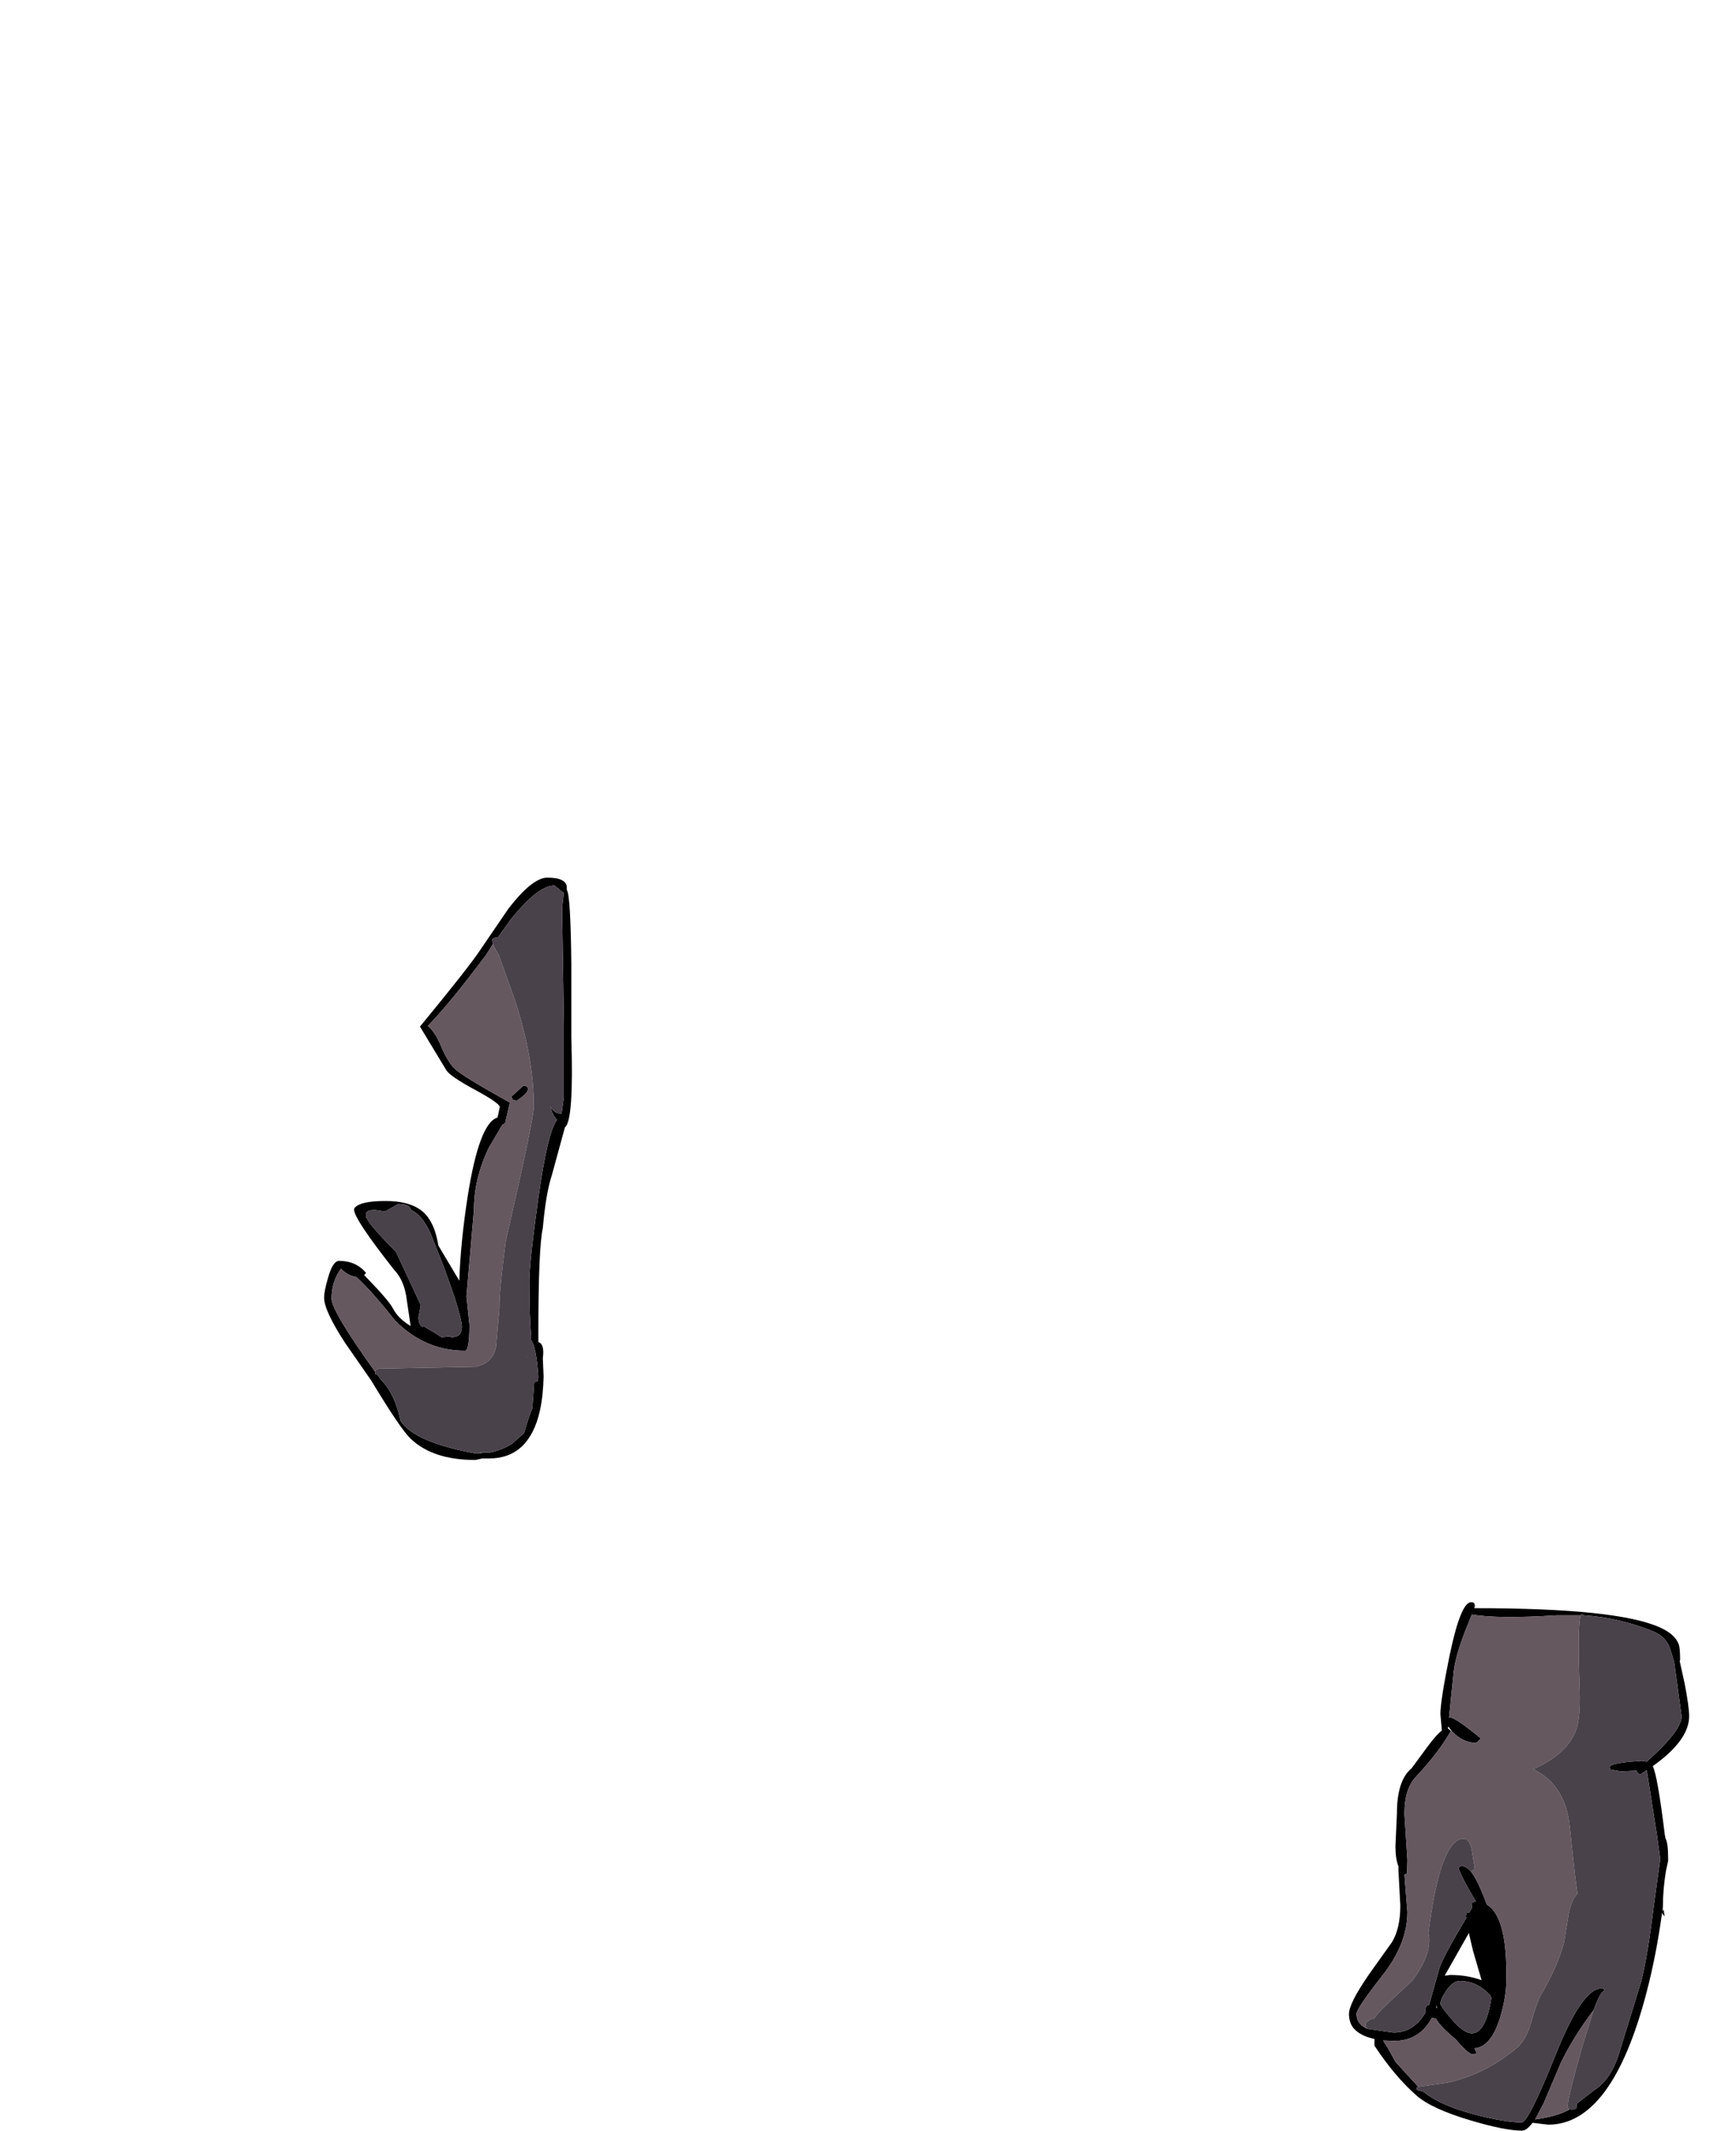 <?xml version="1.0" encoding="UTF-8"?>
<svg xmlns="http://www.w3.org/2000/svg" xmlns:xlink="http://www.w3.org/1999/xlink" width="203px" height="249px" viewBox="0 0 203 249" version="1.1">
<g id="surface1">
<path style=" stroke:none;fill-rule:evenodd;fill:rgb(0%,0%,0%);fill-opacity:1;" d="M 184.859 188.773 L 182.055 188.773 C 177.5 189.066 174.184 189.035 172.113 188.684 L 171.367 190.523 C 170.609 192.477 170.156 194.035 170.008 195.203 L 169.441 200.715 L 169.441 200.758 L 169.57 200.715 C 169.98 200.715 171.176 201.531 173.164 203.164 L 172.637 203.688 C 171.586 203.688 170.621 203.223 169.746 202.289 L 169.352 201.762 L 169.309 201.98 L 169.66 202.289 C 168.723 203.949 167.367 205.73 165.586 207.625 C 164.68 208.559 164.227 210.016 164.227 211.996 L 164.578 217.379 L 164.535 218.953 L 164.227 219.082 L 164.578 223.457 C 164.578 225.934 163.586 228.43 161.598 230.938 C 159.613 233.473 158.621 234.945 158.621 235.355 C 158.621 236.141 159.043 236.723 159.891 237.102 L 162.957 237.539 C 164.562 237.539 165.82 236.738 166.723 235.137 L 166.68 234.918 C 166.68 234.539 166.824 234.332 167.117 234.305 L 168.344 229.93 C 168.695 228.969 169.73 227.043 171.453 224.156 L 171.41 223.895 L 171.5 223.543 L 171.805 223.5 L 172.156 222.934 L 172.113 222.844 L 172.156 222.32 L 172.551 222.23 L 172.594 222.23 C 171.602 220.598 170.914 219.289 170.535 218.297 C 170.711 218.121 170.855 218.035 170.973 218.035 L 171.5 218.254 L 172.023 218.734 C 172.578 219.461 173.191 220.746 173.863 222.582 C 175.469 223.516 176.23 226.461 176.141 231.418 C 176.141 232.699 175.906 234.129 175.441 235.703 C 174.738 238.035 173.734 239.262 172.418 239.379 L 172.637 239.859 C 172.637 240.004 172.492 240.078 172.199 240.078 C 171.879 240.078 171.223 239.496 170.227 238.328 L 169.66 237.848 C 168.754 237.059 168.168 236.402 167.906 235.879 L 167.82 235.879 L 167.426 235.836 C 166.461 237.613 165.016 238.504 163.09 238.504 L 161.73 238.461 L 162.258 239.289 L 163.176 240.953 L 165.848 243.883 L 165.629 243.969 L 165.672 244.234 L 166.461 244.453 L 166.504 244.496 C 167.848 245.574 169.891 246.465 172.637 247.164 C 174.914 247.746 176.684 248.039 177.938 248.039 C 178.465 248.039 179.777 245.43 181.879 240.207 C 183.953 234.988 185.75 232.379 187.27 232.379 C 187.441 232.379 187.574 232.453 187.66 232.598 C 187.312 232.688 186.875 233.457 186.348 234.918 L 185.953 235.441 C 184.523 237.395 183.371 239.289 182.492 241.129 L 180.523 245.762 L 179.516 247.688 C 181.238 247.453 182.582 247.062 183.543 246.508 L 183.852 246.551 L 184.332 246.418 L 184.375 245.852 L 186.348 244.32 C 187.66 243.504 188.641 242.105 189.281 240.121 L 191.91 231.594 C 192.406 229.641 192.891 226.766 193.355 222.977 L 194.145 217.246 L 193.75 214.402 L 192.566 206.879 L 191.824 207.363 C 191.531 207.273 191.387 207.129 191.387 206.926 L 189.547 207.012 L 188.273 206.793 L 188.23 206.531 C 188.23 206.18 189.488 205.934 192 205.785 L 192.566 205.875 C 195.285 203.453 196.641 201.691 196.641 200.582 L 195.766 194.195 L 195.371 192.93 C 195.078 191.848 194.395 191.09 193.312 190.652 C 190.656 189.574 187.953 188.949 185.211 188.773 L 184.988 188.641 L 184.859 188.773 M 172.551 187.941 C 183.559 187.941 190.727 188.684 194.059 190.172 C 195.254 190.699 196 191.352 196.293 192.141 C 196.41 192.434 196.465 193.043 196.465 193.977 L 196.422 194.152 L 196.992 196.734 C 197.344 198.543 197.52 199.824 197.52 200.582 C 197.52 202.449 196.102 204.387 193.27 206.398 C 193.648 207.188 194.117 209.855 194.672 214.402 L 194.758 214.84 C 194.961 215.219 195.066 215.992 195.066 217.16 L 195.066 217.465 L 194.801 218.691 C 194.57 220.117 194.453 221.473 194.453 222.758 L 194.453 222.844 L 194.406 223.371 L 194.539 223.152 L 194.625 223.809 L 194.715 223.938 C 194.512 223.852 194.395 223.703 194.363 223.5 C 193.898 226.883 193.285 230.02 192.523 232.906 C 189.836 243.168 186.012 248.301 181.047 248.301 L 179.207 248.082 C 178.742 248.695 178.332 249 177.98 249 C 176.668 249 174.68 248.605 172.023 247.82 C 168.957 246.914 166.824 245.938 165.629 244.887 C 163.965 243.43 162.328 241.492 160.723 239.07 L 160.723 238.285 C 159.613 238.051 158.797 237.629 158.27 237.016 C 157.918 236.578 157.742 236.023 157.742 235.355 C 157.742 234.539 158.52 233.008 160.066 230.762 L 162.781 226.957 C 163.426 225.879 163.746 224.465 163.746 222.715 L 163.527 218.602 L 163.527 218.121 C 163.293 217.508 163.176 216.723 163.176 215.758 L 163.352 211.91 C 163.352 209.344 163.922 207.594 165.059 206.66 L 166.898 204.168 C 167.602 203.207 168.168 202.566 168.605 202.246 L 168.434 200.32 C 168.434 199.301 168.781 197.055 169.484 193.586 C 170.359 189.355 171.207 187.242 172.023 187.242 C 172.316 187.242 172.461 187.375 172.461 187.637 L 172.418 187.898 L 172.375 187.941 L 172.551 187.941 M 66.281 103.746 L 66.281 104.008 C 66.574 104.359 66.75 107.23 66.809 112.625 L 66.809 121.285 C 67.012 127.758 66.762 131.242 66.062 131.738 L 64.531 137.336 C 64.062 138.766 63.711 140.82 63.477 143.504 C 63.129 145.051 62.953 149.176 62.953 155.883 L 62.953 156.844 C 63.449 156.988 63.625 157.617 63.477 158.727 L 63.566 160.867 C 63.535 162.355 63.391 163.695 63.129 164.891 C 62.281 168.594 60.297 170.445 57.172 170.445 L 56.383 170.445 L 55.594 170.621 C 52.266 170.621 49.738 169.789 48.016 168.129 C 47.258 167.43 45.723 165.168 43.418 161.348 L 40.352 156.934 C 38.715 154.426 37.898 152.66 37.898 151.641 C 37.898 151.172 38.043 150.43 38.336 149.41 C 38.715 148.039 39.152 147.352 39.648 147.352 C 40.965 147.352 42.016 147.82 42.805 148.754 L 42.582 149.016 L 43.59 150.066 C 44.875 151.406 45.68 152.383 46 152.996 C 46.379 153.723 47.051 154.379 48.016 154.965 L 47.578 151.988 C 47.402 150.445 46.906 149.25 46.09 148.402 C 42.965 144.438 41.402 142.09 41.402 141.359 C 41.402 141.188 41.562 141.012 41.883 140.836 C 42.496 140.516 43.562 140.355 45.082 140.355 C 47.621 140.355 49.328 141.07 50.207 142.5 C 50.703 143.258 51.051 144.277 51.258 145.559 L 53.711 149.672 C 53.797 146.785 54.117 143.535 54.672 139.918 C 55.578 134.113 56.746 131.008 58.18 130.602 L 58.441 129.375 C 58.441 129.086 57.508 128.43 55.637 127.41 C 53.621 126.328 52.469 125.543 52.176 125.047 L 49.109 119.973 C 52.906 115.367 55.258 112.379 56.164 111.008 L 59.449 106.195 C 61.316 103.777 62.836 102.566 64.004 102.566 C 65.523 102.566 66.281 102.961 66.281 103.746 M 65.93 104.359 L 65.93 104.316 L 65.844 104.316 L 64.836 103.484 C 63.551 103.484 61.844 104.812 59.711 107.465 L 58.18 109.605 L 58.047 109.562 C 57.871 109.562 57.695 109.652 57.52 109.824 L 57.652 110.309 L 56.82 111.621 C 53.988 115.41 51.723 118.164 50.031 119.887 C 50.613 120.383 51.141 121.199 51.609 122.336 C 52.105 123.5 52.613 124.348 53.141 124.871 C 53.727 125.453 55.887 126.781 59.625 128.852 L 59.055 131.301 L 58.746 131.434 L 57.172 134.102 C 56.004 136.52 55.418 138.957 55.418 141.406 L 54.543 151.508 L 54.895 154.832 C 54.895 156.844 54.719 157.852 54.367 157.852 C 51.242 157.852 48.512 156.668 46.176 154.309 C 44.367 152.004 42.859 150.312 41.664 149.234 C 41.023 149.145 40.422 148.824 39.867 148.273 C 39.137 149.262 38.773 150.43 38.773 151.77 C 38.773 152.734 40.465 155.574 43.855 160.301 L 43.855 160.344 L 43.898 160.605 L 44.117 160.648 L 44.598 161.305 C 45.648 162.355 46.395 163.93 46.832 166.027 C 47.883 167.719 50.848 169.004 55.727 169.879 L 56.34 169.836 L 56.207 169.746 L 56.953 169.746 L 56.953 169.789 L 56.996 169.789 C 57.902 169.676 58.836 169.34 59.797 168.785 L 61.289 167.473 C 61.695 166.043 62.02 165.082 62.25 164.586 L 62.473 161.523 L 62.516 161.523 L 62.91 161.395 L 62.953 160.91 C 62.809 158.551 62.5 157.078 62.031 156.496 L 62.121 156.277 C 61.973 154.645 61.902 152.469 61.902 149.758 C 61.902 148.301 62.25 145.051 62.953 140.004 C 63.684 134.816 64.414 131.77 65.145 130.863 C 64.82 130.602 64.559 130.09 64.355 129.332 C 64.676 129.859 65.055 130.121 65.492 130.121 L 65.668 130.121 L 65.93 128.285 L 65.93 119.625 L 65.758 107.945 L 65.758 105.848 L 65.93 104.359 M 42.848 141.754 L 42.805 141.887 L 42.805 142.105 L 42.848 142.281 L 42.848 142.367 L 42.891 142.367 C 43.152 142.949 44.203 144.176 46.043 146.039 L 46.309 146.305 L 49.199 152.516 L 48.98 153.738 L 48.934 153.871 L 48.934 154.09 C 48.965 154.555 49.109 154.875 49.375 155.051 L 49.594 155.008 L 49.77 155.137 L 50.602 155.621 L 51.652 156.277 L 52.613 156.188 L 52.789 156.277 C 53.609 156.277 54.016 155.867 54.016 155.051 C 54.016 154.586 53.727 153.418 53.141 151.551 L 51.914 148.098 L 50.336 144.117 C 49.664 142.66 48.906 141.754 48.059 141.406 C 47.941 140.938 47.445 140.703 46.57 140.703 L 45.035 141.578 L 43.855 141.406 C 43.328 141.406 43.008 141.492 42.891 141.668 L 42.848 141.668 L 42.848 141.754 M 60.41 128.633 L 59.973 128.547 L 59.797 128.152 L 61.199 126.883 C 61.551 126.883 61.727 127.016 61.727 127.277 C 61.727 127.629 61.289 128.078 60.41 128.633 M 61.637 158.594 L 61.508 158.418 L 61.637 158.418 L 61.637 158.594 M 168.957 230.891 L 169.57 230.805 C 170.914 230.805 172.141 231.008 173.25 231.418 L 172.242 227.961 L 171.762 225.906 L 168.957 230.848 L 168.957 230.891 M 167.996 234.348 L 167.949 234.609 L 168.039 234.699 L 167.996 234.348 M 173.426 232.422 C 172.609 231.812 171.703 231.504 170.711 231.504 C 170.156 231.504 169.613 231.898 169.09 232.688 C 168.652 233.355 168.434 233.852 168.434 234.172 C 168.434 234.348 168.855 234.93 169.703 235.922 C 170.668 237.059 171.469 237.629 172.113 237.629 C 173.191 237.629 173.953 236.258 174.391 233.516 C 174.391 233.285 174.066 232.918 173.426 232.422 M 170.535 232.422 L 170.578 232.422 L 170.535 232.469 L 170.535 232.422 "/>
<path style=" stroke:none;fill-rule:evenodd;fill:rgb(39.608%,34.51%,37.255%);fill-opacity:1;" d="M 169.441 200.715 L 170.008 195.203 C 170.156 194.035 170.609 192.477 171.367 190.523 L 172.113 188.684 C 174.184 189.035 177.5 189.066 182.055 188.773 L 184.859 188.773 C 184.566 189.355 184.523 192.301 184.727 197.609 C 184.785 199.793 184.625 201.371 184.246 202.332 C 183.516 204.141 181.867 205.613 179.297 206.75 C 181.691 207.945 183.094 210.031 183.5 213.004 L 184.203 219.434 L 184.465 221.312 C 184.027 221.723 183.691 222.465 183.457 223.543 L 182.887 227 C 182.422 228.809 181.516 230.863 180.172 233.168 C 179.879 233.664 179.5 234.742 179.031 236.402 C 178.652 237.715 178.098 238.691 177.367 239.332 C 174.887 241.402 172.172 242.762 169.219 243.402 L 165.848 243.883 L 163.176 240.953 L 162.258 239.289 L 161.73 238.461 L 163.09 238.504 C 165.016 238.504 166.461 237.613 167.426 235.836 L 167.82 235.879 L 167.906 235.879 C 168.168 236.402 168.754 237.059 169.66 237.848 L 170.227 238.328 C 171.223 239.496 171.879 240.078 172.199 240.078 C 172.492 240.078 172.637 240.004 172.637 239.859 L 172.418 239.379 C 173.734 239.262 174.738 238.035 175.441 235.703 C 175.906 234.129 176.141 232.699 176.141 231.418 C 176.23 226.461 175.469 223.516 173.863 222.582 C 173.191 220.746 172.578 219.461 172.023 218.734 L 172.461 218.383 L 172.113 216.242 C 171.938 215.336 171.617 214.883 171.148 214.883 C 169.336 214.883 167.965 218.559 167.031 225.906 C 167.383 227.422 166.77 229.258 165.191 231.418 L 162.344 234.086 C 161.527 234.812 160.973 235.426 160.68 235.922 L 160.547 235.879 C 159.965 236.113 159.672 236.359 159.672 236.621 L 159.672 236.664 L 159.715 236.883 L 159.848 237.016 L 159.934 237.059 L 159.891 237.102 C 159.043 236.723 158.621 236.141 158.621 235.355 C 158.621 234.945 159.613 233.473 161.598 230.938 C 163.586 228.43 164.578 225.934 164.578 223.457 L 164.227 219.082 L 164.535 218.953 L 164.578 217.379 L 164.227 211.996 C 164.227 210.016 164.68 208.559 165.586 207.625 C 167.367 205.73 168.723 203.949 169.66 202.289 L 169.746 202.289 C 170.621 203.223 171.586 203.688 172.637 203.688 L 173.164 203.164 C 171.176 201.531 169.98 200.715 169.57 200.715 L 169.441 200.715 M 183.543 246.508 C 182.582 247.062 181.238 247.453 179.516 247.688 L 180.523 245.762 L 182.492 241.129 C 183.371 239.289 184.523 237.395 185.953 235.441 L 186.348 234.918 L 185.035 239.117 C 183.895 243.141 183.324 245.457 183.324 246.07 L 183.371 246.465 L 183.543 246.508 M 166.504 244.496 L 166.461 244.453 L 166.504 244.453 L 166.504 244.496 M 43.855 160.301 C 40.465 155.574 38.773 152.734 38.773 151.77 C 38.773 150.43 39.137 149.262 39.867 148.273 C 40.422 148.824 41.023 149.145 41.664 149.234 C 42.859 150.312 44.367 152.004 46.176 154.309 C 48.512 156.668 51.242 157.852 54.367 157.852 C 54.719 157.852 54.895 156.844 54.895 154.832 L 54.543 151.508 L 55.418 141.406 C 55.418 138.957 56.004 136.52 57.172 134.102 L 58.746 131.434 L 59.055 131.301 L 59.625 128.852 C 55.887 126.781 53.727 125.453 53.141 124.871 C 52.613 124.348 52.105 123.5 51.609 122.336 C 51.141 121.199 50.613 120.383 50.031 119.887 C 51.723 118.164 53.988 115.41 56.82 111.621 L 57.652 110.309 L 57.961 111.008 L 58.309 111.574 L 60.238 116.957 C 61.695 121.445 62.426 125.57 62.426 129.332 C 62.426 130.266 61.332 135.5 59.141 145.035 C 58.617 149 58.367 151.625 58.398 152.906 L 58.047 156.844 C 58.047 157.602 57.812 158.258 57.348 158.812 C 56.965 159.219 56.527 159.484 56.031 159.602 L 55.727 159.73 L 44.293 159.949 C 44.031 160.035 43.883 160.152 43.855 160.301 M 60.41 128.633 C 61.289 128.078 61.727 127.629 61.727 127.277 C 61.727 127.016 61.551 126.883 61.199 126.883 L 59.797 128.152 L 59.973 128.547 L 60.41 128.633 "/>
<path style=" stroke:none;fill-rule:evenodd;fill:rgb(28.627%,25.882%,29.02%);fill-opacity:1;" d="M 159.891 237.102 L 159.934 237.059 L 159.848 237.016 L 159.715 236.883 L 159.672 236.664 L 159.672 236.621 C 159.672 236.359 159.965 236.113 160.547 235.879 L 160.68 235.922 C 160.973 235.426 161.527 234.812 162.344 234.086 L 165.191 231.418 C 166.77 229.258 167.383 227.422 167.031 225.906 C 167.965 218.559 169.336 214.883 171.148 214.883 C 171.617 214.883 171.938 215.336 172.113 216.242 L 172.461 218.383 L 172.023 218.734 L 171.5 218.254 L 170.973 218.035 C 170.855 218.035 170.711 218.121 170.535 218.297 C 170.914 219.289 171.602 220.598 172.594 222.23 L 172.551 222.23 L 172.156 222.32 L 172.113 222.844 L 172.156 222.934 L 171.805 223.5 L 171.5 223.543 L 171.41 223.895 L 171.453 224.156 C 169.73 227.043 168.695 228.969 168.344 229.93 L 167.117 234.305 C 166.824 234.332 166.68 234.539 166.68 234.918 L 166.723 235.137 C 165.82 236.738 164.562 237.539 162.957 237.539 L 159.891 237.102 M 165.848 243.883 L 169.219 243.402 C 172.172 242.762 174.887 241.402 177.367 239.332 C 178.098 238.691 178.652 237.715 179.031 236.402 C 179.5 234.742 179.879 233.664 180.172 233.168 C 181.516 230.863 182.422 228.809 182.887 227 L 183.457 223.543 C 183.691 222.465 184.027 221.723 184.465 221.312 L 184.203 219.434 L 183.5 213.004 C 183.094 210.031 181.691 207.945 179.297 206.75 C 181.867 205.613 183.516 204.141 184.246 202.332 C 184.625 201.371 184.785 199.793 184.727 197.609 C 184.523 192.301 184.566 189.355 184.859 188.773 L 184.988 188.641 L 185.211 188.773 C 187.953 188.949 190.656 189.574 193.312 190.652 C 194.395 191.09 195.078 191.848 195.371 192.93 L 195.766 194.195 L 196.641 200.582 C 196.641 201.691 195.285 203.453 192.566 205.875 L 192 205.785 C 189.488 205.934 188.23 206.18 188.23 206.531 L 188.273 206.793 L 189.547 207.012 L 191.387 206.926 C 191.387 207.129 191.531 207.273 191.824 207.363 L 192.566 206.879 L 193.75 214.402 L 194.145 217.246 L 193.355 222.977 C 192.891 226.766 192.406 229.641 191.91 231.594 L 189.281 240.121 C 188.641 242.105 187.66 243.504 186.348 244.32 L 184.375 245.852 L 184.332 246.418 L 183.852 246.551 L 183.543 246.508 L 183.371 246.465 L 183.324 246.07 C 183.324 245.457 183.895 243.141 185.035 239.117 L 186.348 234.918 C 186.875 233.457 187.312 232.688 187.66 232.598 C 187.574 232.453 187.441 232.379 187.27 232.379 C 185.75 232.379 183.953 234.988 181.879 240.207 C 179.777 245.43 178.465 248.039 177.938 248.039 C 176.684 248.039 174.914 247.746 172.637 247.164 C 169.891 246.465 167.848 245.574 166.504 244.496 L 166.504 244.453 L 166.461 244.453 L 165.672 244.234 L 165.629 243.969 L 165.848 243.883 M 65.844 104.316 L 65.93 104.359 L 65.758 105.848 L 65.758 107.945 L 65.93 119.625 L 65.93 128.285 L 65.668 130.121 L 65.492 130.121 C 65.055 130.121 64.676 129.859 64.355 129.332 C 64.559 130.09 64.82 130.602 65.145 130.863 C 64.414 131.77 63.684 134.816 62.953 140.004 C 62.25 145.051 61.902 148.301 61.902 149.758 C 61.902 152.469 61.973 154.645 62.121 156.277 L 62.031 156.496 C 62.5 157.078 62.809 158.551 62.953 160.91 L 62.91 161.395 L 62.516 161.523 L 62.473 161.523 L 62.25 164.586 C 62.02 165.082 61.695 166.043 61.289 167.473 L 59.797 168.785 C 58.836 169.34 57.902 169.676 56.996 169.789 L 56.953 169.746 L 56.207 169.746 L 55.727 169.879 C 50.848 169.004 47.883 167.719 46.832 166.027 C 46.395 163.93 45.648 162.355 44.598 161.305 L 44.117 160.648 L 43.898 160.605 L 43.855 160.344 L 43.855 160.301 C 43.883 160.152 44.031 160.035 44.293 159.949 L 55.727 159.73 L 56.031 159.602 C 56.527 159.484 56.965 159.219 57.348 158.812 C 57.812 158.258 58.047 157.602 58.047 156.844 L 58.398 152.906 C 58.367 151.625 58.617 149 59.141 145.035 C 61.332 135.5 62.426 130.266 62.426 129.332 C 62.426 125.57 61.695 121.445 60.238 116.957 L 58.309 111.574 L 57.961 111.008 L 57.652 110.309 L 57.52 109.824 C 57.695 109.652 57.871 109.562 58.047 109.562 L 58.18 109.605 L 59.711 107.465 C 61.844 104.812 63.551 103.484 64.836 103.484 L 65.844 104.316 M 42.848 141.754 L 42.848 141.668 L 42.891 141.668 C 43.008 141.492 43.328 141.406 43.855 141.406 L 45.035 141.578 L 46.57 140.703 C 47.445 140.703 47.941 140.938 48.059 141.406 C 48.906 141.754 49.664 142.66 50.336 144.117 L 51.914 148.098 L 53.141 151.551 C 53.727 153.418 54.016 154.586 54.016 155.051 C 54.016 155.867 53.609 156.277 52.789 156.277 L 52.613 156.188 L 51.652 156.277 L 50.602 155.621 L 49.77 155.137 L 49.594 155.008 L 49.375 155.051 C 49.109 154.875 48.965 154.555 48.934 154.09 L 48.934 153.871 L 48.98 153.738 L 49.199 152.516 L 46.309 146.305 L 46.043 146.039 C 44.203 144.176 43.152 142.949 42.891 142.367 L 42.848 142.367 L 42.848 142.281 L 42.805 142.105 L 42.805 141.887 L 42.848 141.754 M 61.637 158.594 L 61.637 158.418 L 61.508 158.418 L 61.637 158.594 M 170.535 232.422 L 170.535 232.469 L 170.578 232.422 L 170.535 232.422 M 173.426 232.422 C 174.066 232.918 174.391 233.285 174.391 233.516 C 173.953 236.258 173.191 237.629 172.113 237.629 C 171.469 237.629 170.668 237.059 169.703 235.922 C 168.855 234.93 168.434 234.348 168.434 234.172 C 168.434 233.852 168.652 233.355 169.09 232.688 C 169.613 231.898 170.156 231.504 170.711 231.504 C 171.703 231.504 172.609 231.812 173.426 232.422 "/>
<path style=" stroke:none;fill-rule:evenodd;fill:rgb(20%,20%,20%);fill-opacity:1;" d="M 56.207 169.746 L 56.34 169.836 L 55.727 169.879 L 56.207 169.746 "/>
</g>
</svg>
